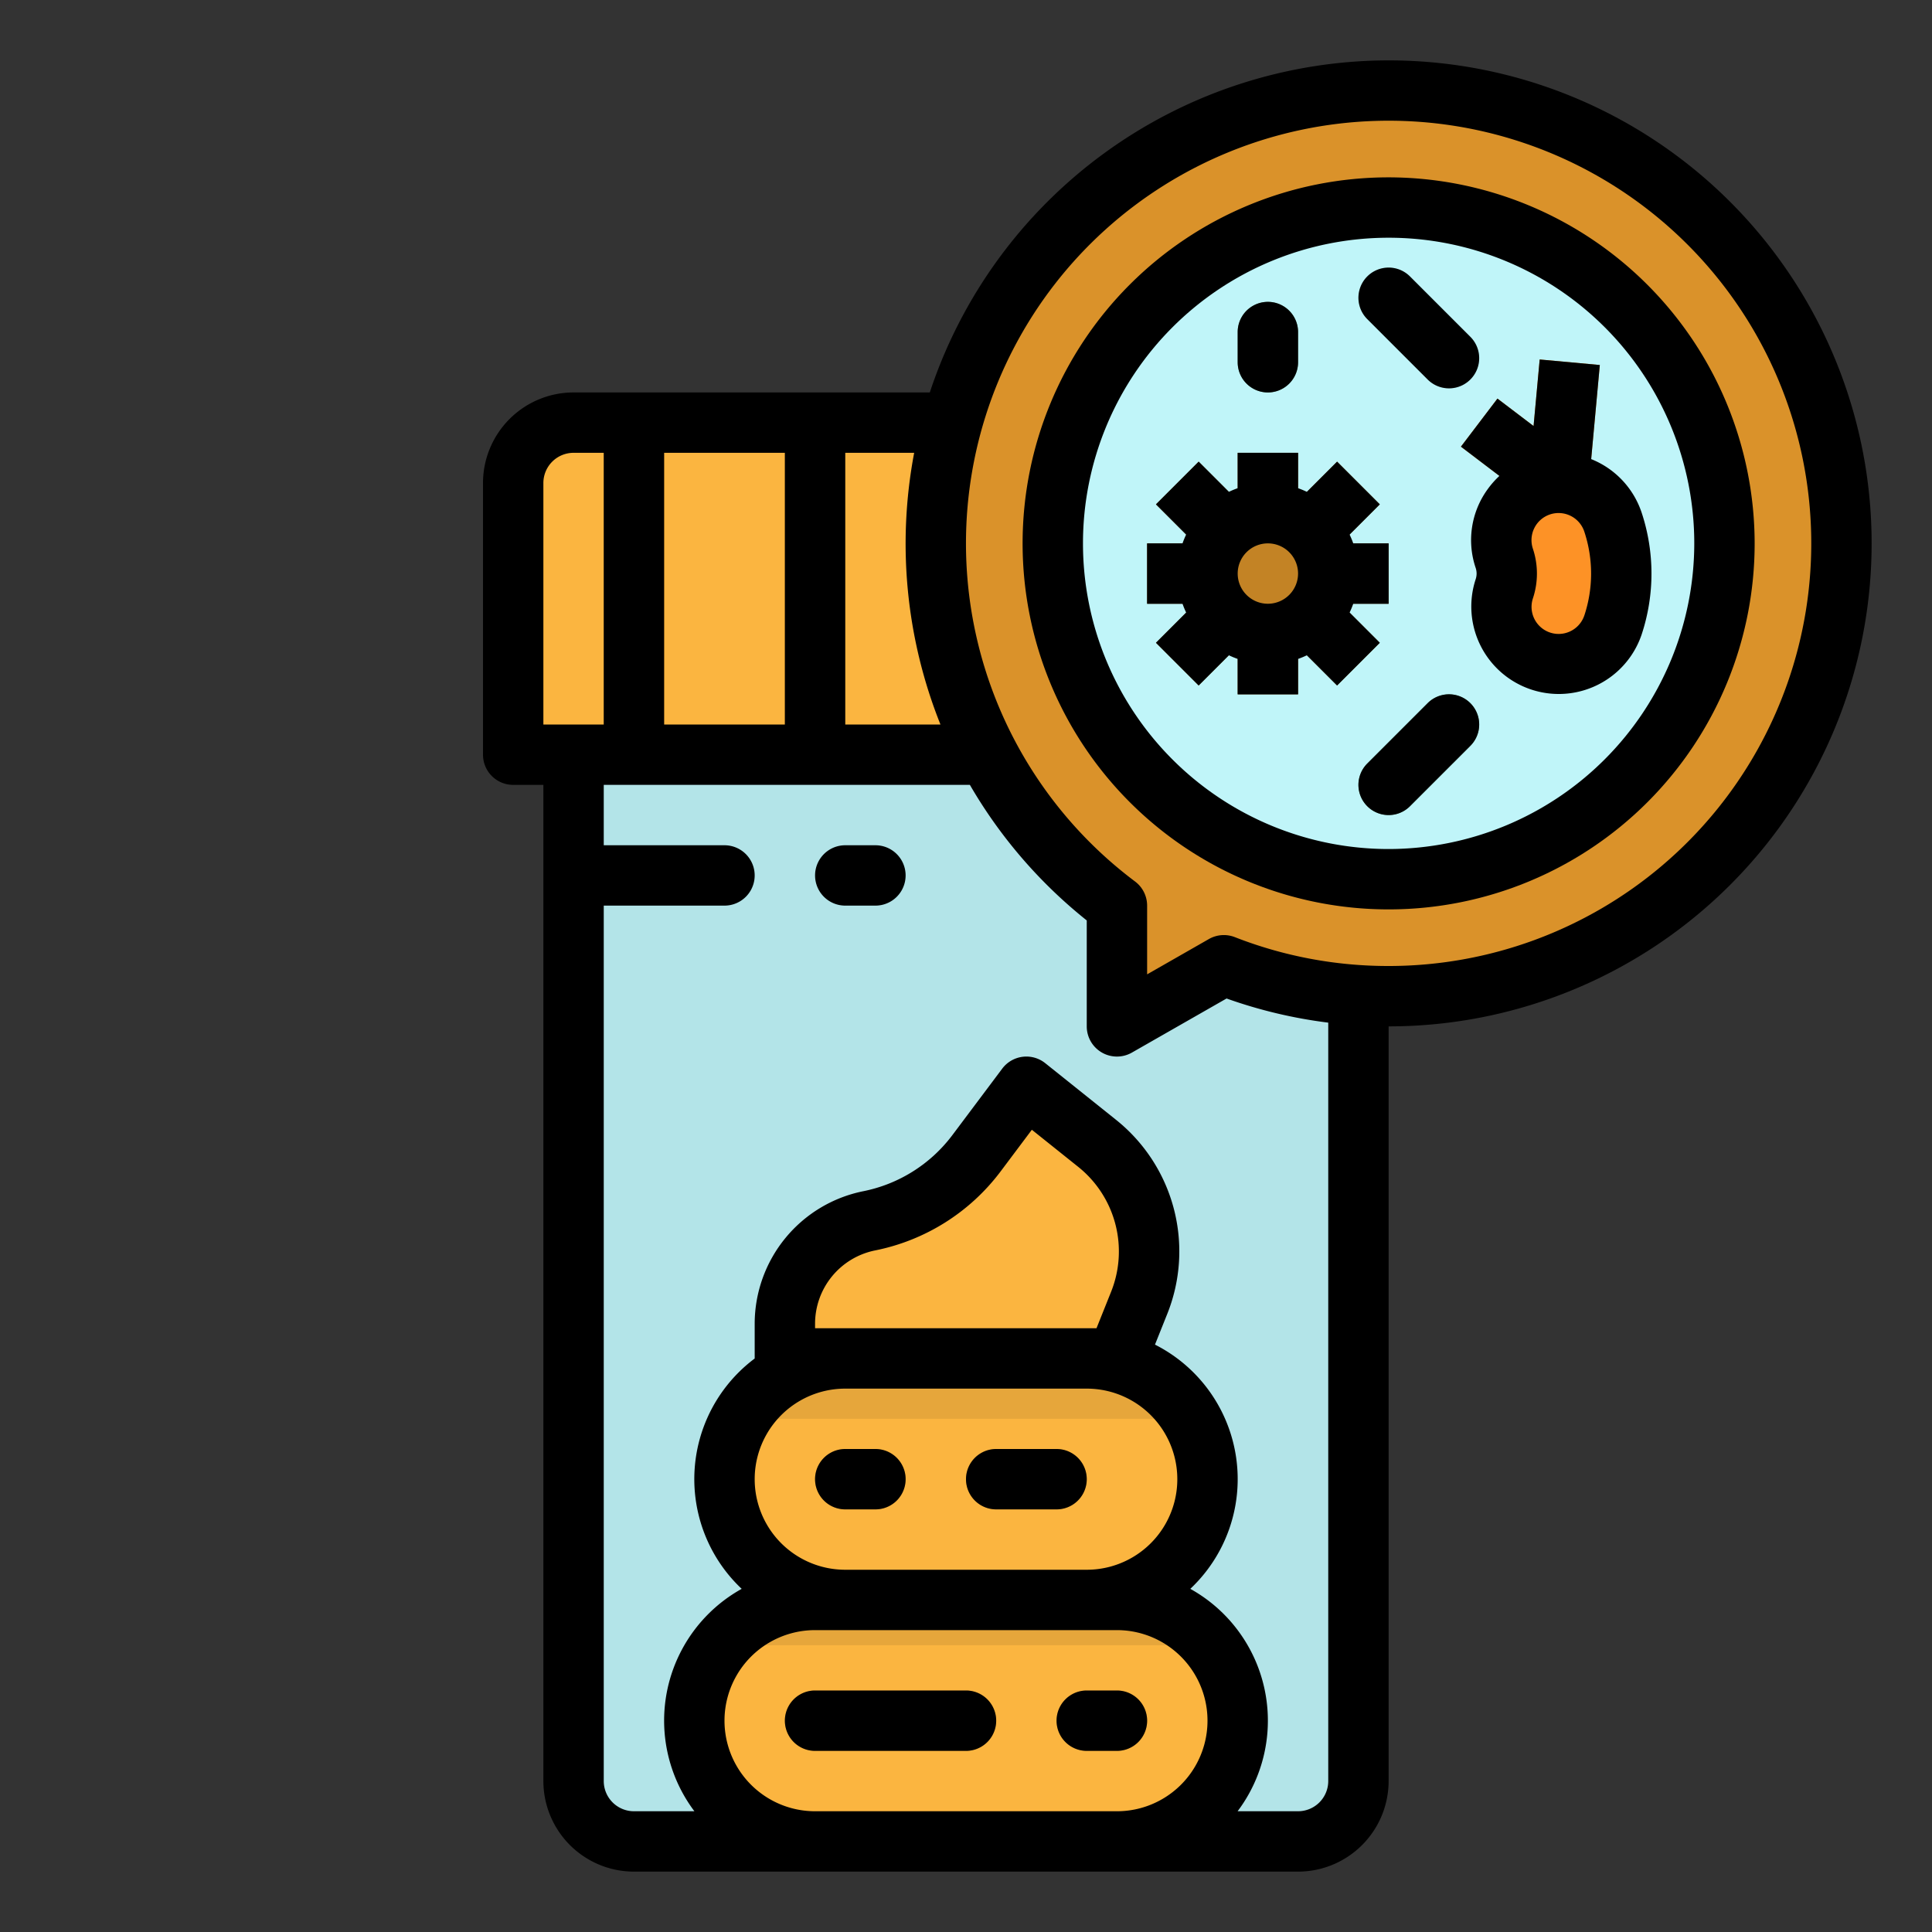 <svg height="512" viewBox="0 0 512 512" width="512" xmlns="http://www.w3.org/2000/svg"><rect x="0" y="0" width="512" height="512" fill="#333333" stroke="none"/><g id="filled_outline" data-name="filled outline"><path d="m360 200v272a16 16 0 0 1 -16 16h-176a16 16 0 0 1 -16-16v-272z" fill="#b3e4e8"/><g fill="#fbb540"><path d="m376 112v88h-240v-72a16 16 0 0 1 16-16z"/><path d="m328 456a31.991 31.991 0 0 1 -32 32h-80a32 32 0 0 1 -24-53.17c.44-.5.9-.99 1.37-1.46a31.9 31.9 0 0 1 22.63-9.37h80a32 32 0 0 1 32 32z"/><path d="m320 392a31.991 31.991 0 0 1 -32 32h-64a32 32 0 1 1 0-64h64a31.983 31.983 0 0 1 32 32z"/><path d="m296 368h-88v-17.23a27.775 27.775 0 0 1 22.328-27.236 47.17 47.17 0 0 0 28.485-17.951l13.187-17.583 18.636 14.909a36.88 36.88 0 0 1 11.2 42.494z"/></g><path d="m368 24a120 120 0 0 0 -72 216.005v32l28.34-16.194a120.012 120.012 0 1 0 43.66-231.811z" fill="#da922a"/><circle cx="368" cy="144" fill="#c0f5f9" r="89"/><path d="m368 144h-12.686l10.343-10.343-11.314-11.314-10.343 10.343v-12.686h-16v12.686l-10.343-10.343-11.314 11.314 10.343 10.343h-12.686v16h12.686l-10.343 10.343 11.314 11.314 10.343-10.343v12.686h16v-12.686l10.343 10.343 11.314-11.314-10.343-10.343h12.686zm-40 16v-16h16v16z" fill="#70400e"/><path d="m384 102.915a7.974 7.974 0 0 1 -5.657-2.343l-16-16a8 8 0 1 1 11.314-11.314l16 16a8 8 0 0 1 -5.657 13.657z" fill="#a8d6da"/><path d="m413.061 136a8 8 0 0 1 -4.841-1.63l-21.06-16 9.68-12.74 9.573 7.273 1.62-17.635 15.934 1.464-2.941 32a8 8 0 0 1 -7.965 7.268z" fill="#e08122"/><path d="m368 216a8 8 0 0 1 -5.657-13.657l16-16a8 8 0 0 1 11.314 11.314l-16 16a7.974 7.974 0 0 1 -5.657 2.343z" fill="#5e8569"/><path d="m336 104a8 8 0 0 1 -8-8v-8a8 8 0 0 1 16 0v8a8 8 0 0 1 -8 8z" fill="#5e8569"/><path d="m160 112h16v88h-16z" fill="#da922a"/><path d="m208 112h16v88h-16z" fill="#da922a"/><path d="m200 232a8 8 0 0 1 -8 8h-40v-16h40a8 8 0 0 1 8 8z" fill="#c0f5f9"/><path d="m232 240h-8a8 8 0 0 1 0-16h8a8 8 0 0 1 0 16z" fill="#c0f5f9"/><path d="m232 400h-8a8 8 0 0 1 0-16h8a8 8 0 0 1 0 16z" fill="#da922a"/><path d="m280 400h-16a8 8 0 0 1 0-16h16a8 8 0 0 1 0 16z" fill="#da922a"/><path d="m256 464h-40a8 8 0 0 1 0-16h40a8 8 0 0 1 0 16z" fill="#da922a"/><path d="m296 464h-8a8 8 0 0 1 0-16h8a8 8 0 0 1 0 16z" fill="#da922a"/><path d="m320.98 436h-128.98v-1.17c.44-.5.9-.99 1.37-1.46a31.9 31.9 0 0 1 22.63-9.37h80a31.941 31.941 0 0 1 24.98 12z" fill="#e6a63b"/><path d="m315.72 376h-119.44a32.012 32.012 0 0 1 27.72-16h64a32 32 0 0 1 27.72 16z" fill="#e6a63b"/><circle cx="336" cy="152" fill="#c38325" r="16"/><path d="m413.06 176a15.178 15.178 0 0 1 -14.4-19.979 12.716 12.716 0 0 0 0-8.042 15.178 15.178 0 0 1 14.4-19.979 15.18 15.18 0 0 1 14.4 10.379 43.076 43.076 0 0 1 0 27.242 15.18 15.18 0 0 1 -14.4 10.379z" fill="#fd9226"/><path d="m368 16a128.223 128.223 0 0 0 -121.592 88h-94.408a24.028 24.028 0 0 0 -24 24v72a8 8 0 0 0 8 8h8v264a24.028 24.028 0 0 0 24 24h176a24.028 24.028 0 0 0 24-24v-200a128 128 0 0 0 0-256zm-144 104h18.266a129.023 129.023 0 0 0 6.965 72h-25.231zm-48 0h32v72h-32zm-32 72v-64a8.009 8.009 0 0 1 8-8h8v72zm152 288h-80a24 24 0 0 1 0-48h80a24 24 0 0 1 0 48zm-72-112h64a24 24 0 0 1 0 48h-64a24 24 0 0 1 0-48zm-8-16v-1.229a19.83 19.83 0 0 1 15.9-19.392 55.1 55.1 0 0 0 33.318-21l8.234-10.98 12.19 9.752a28.715 28.715 0 0 1 8.773 33.277l-3.831 9.572zm136 120a8.009 8.009 0 0 1 -8 8h-16.022a39.949 39.949 0 0 0 -12.535-58.939 39.944 39.944 0 0 0 -9.362-64.723l3.186-7.964a44.625 44.625 0 0 0 -13.634-51.713l-18.633-14.908a8 8 0 0 0 -11.4 1.447l-13.186 17.582a39.112 39.112 0 0 1 -23.655 14.907 35.873 35.873 0 0 0 -28.759 35.082v9.25a39.933 39.933 0 0 0 -3.444 61.04 39.949 39.949 0 0 0 -12.534 58.939h-16.022a8.009 8.009 0 0 1 -8-8v-232h32a8 8 0 0 0 0-16h-32v-16h97.03a128.1 128.1 0 0 0 30.97 35.925v28.075a8 8 0 0 0 11.969 6.946l25.086-14.335a126.868 126.868 0 0 0 26.945 6.4zm16-216a111.465 111.465 0 0 1 -40.748-7.646 8 8 0 0 0 -6.881.5l-16.371 9.361v-18.209a8 8 0 0 0 -3.195-6.4 112.005 112.005 0 1 1 67.195 22.394z"/><path d="m368 47a97 97 0 1 0 97 97 97.11 97.11 0 0 0 -97-97zm0 178a81 81 0 1 1 81-81 81.092 81.092 0 0 1 -81 81z"/><path d="m357.655 162.34a23.779 23.779 0 0 0 .969-2.34h9.376v-16h-9.376a23.779 23.779 0 0 0 -.969-2.34l8-8-11.314-11.314-8 8a23.779 23.779 0 0 0 -2.34-.969v-9.377h-16.001v9.376a23.779 23.779 0 0 0 -2.34.969l-8-8-11.314 11.314 8 8a23.779 23.779 0 0 0 -.969 2.34h-9.377v16h9.376a23.779 23.779 0 0 0 .969 2.34l-8 8 11.314 11.314 8-8a23.779 23.779 0 0 0 2.34.969v9.378h16v-9.376a23.779 23.779 0 0 0 2.34-.969l8 8 11.314-11.314zm-21.655-2.34a8 8 0 1 1 8-8 8.009 8.009 0 0 1 -8 8z"/><path d="m378.343 100.572a8 8 0 0 0 11.314-11.314l-16-16a8 8 0 1 0 -11.314 11.314z"/><path d="m423.967 96.732-15.934-1.464-1.62 17.635-9.573-7.273-9.68 12.74 10.2 7.75a23.723 23.723 0 0 0 -3.1 3.506 22.935 22.935 0 0 0 -3.188 20.883 4.726 4.726 0 0 1 0 2.983 23.18 23.18 0 0 0 43.981 14.659 51.4 51.4 0 0 0 0-32.3 23.141 23.141 0 0 0 -13.373-14.184zm-4.1 66.359a7.179 7.179 0 0 1 -13.622-4.539 20.851 20.851 0 0 0 0-13.1 7.179 7.179 0 1 1 13.621-4.54 35.286 35.286 0 0 1 .005 22.179z"/><path d="m378.343 186.343-16 16a8 8 0 0 0 11.314 11.314l16-16a8 8 0 0 0 -11.314-11.314z"/><path d="m336 104a8 8 0 0 0 8-8v-8a8 8 0 0 0 -16 0v8a8 8 0 0 0 8 8z"/><path d="m232 224h-8a8 8 0 0 0 0 16h8a8 8 0 0 0 0-16z"/><path d="m224 400h8a8 8 0 0 0 0-16h-8a8 8 0 0 0 0 16z"/><path d="m264 400h16a8 8 0 0 0 0-16h-16a8 8 0 0 0 0 16z"/><path d="m256 448h-40a8 8 0 0 0 0 16h40a8 8 0 0 0 0-16z"/><path d="m296 448h-8a8 8 0 0 0 0 16h8a8 8 0 0 0 0-16z"/></g></svg>